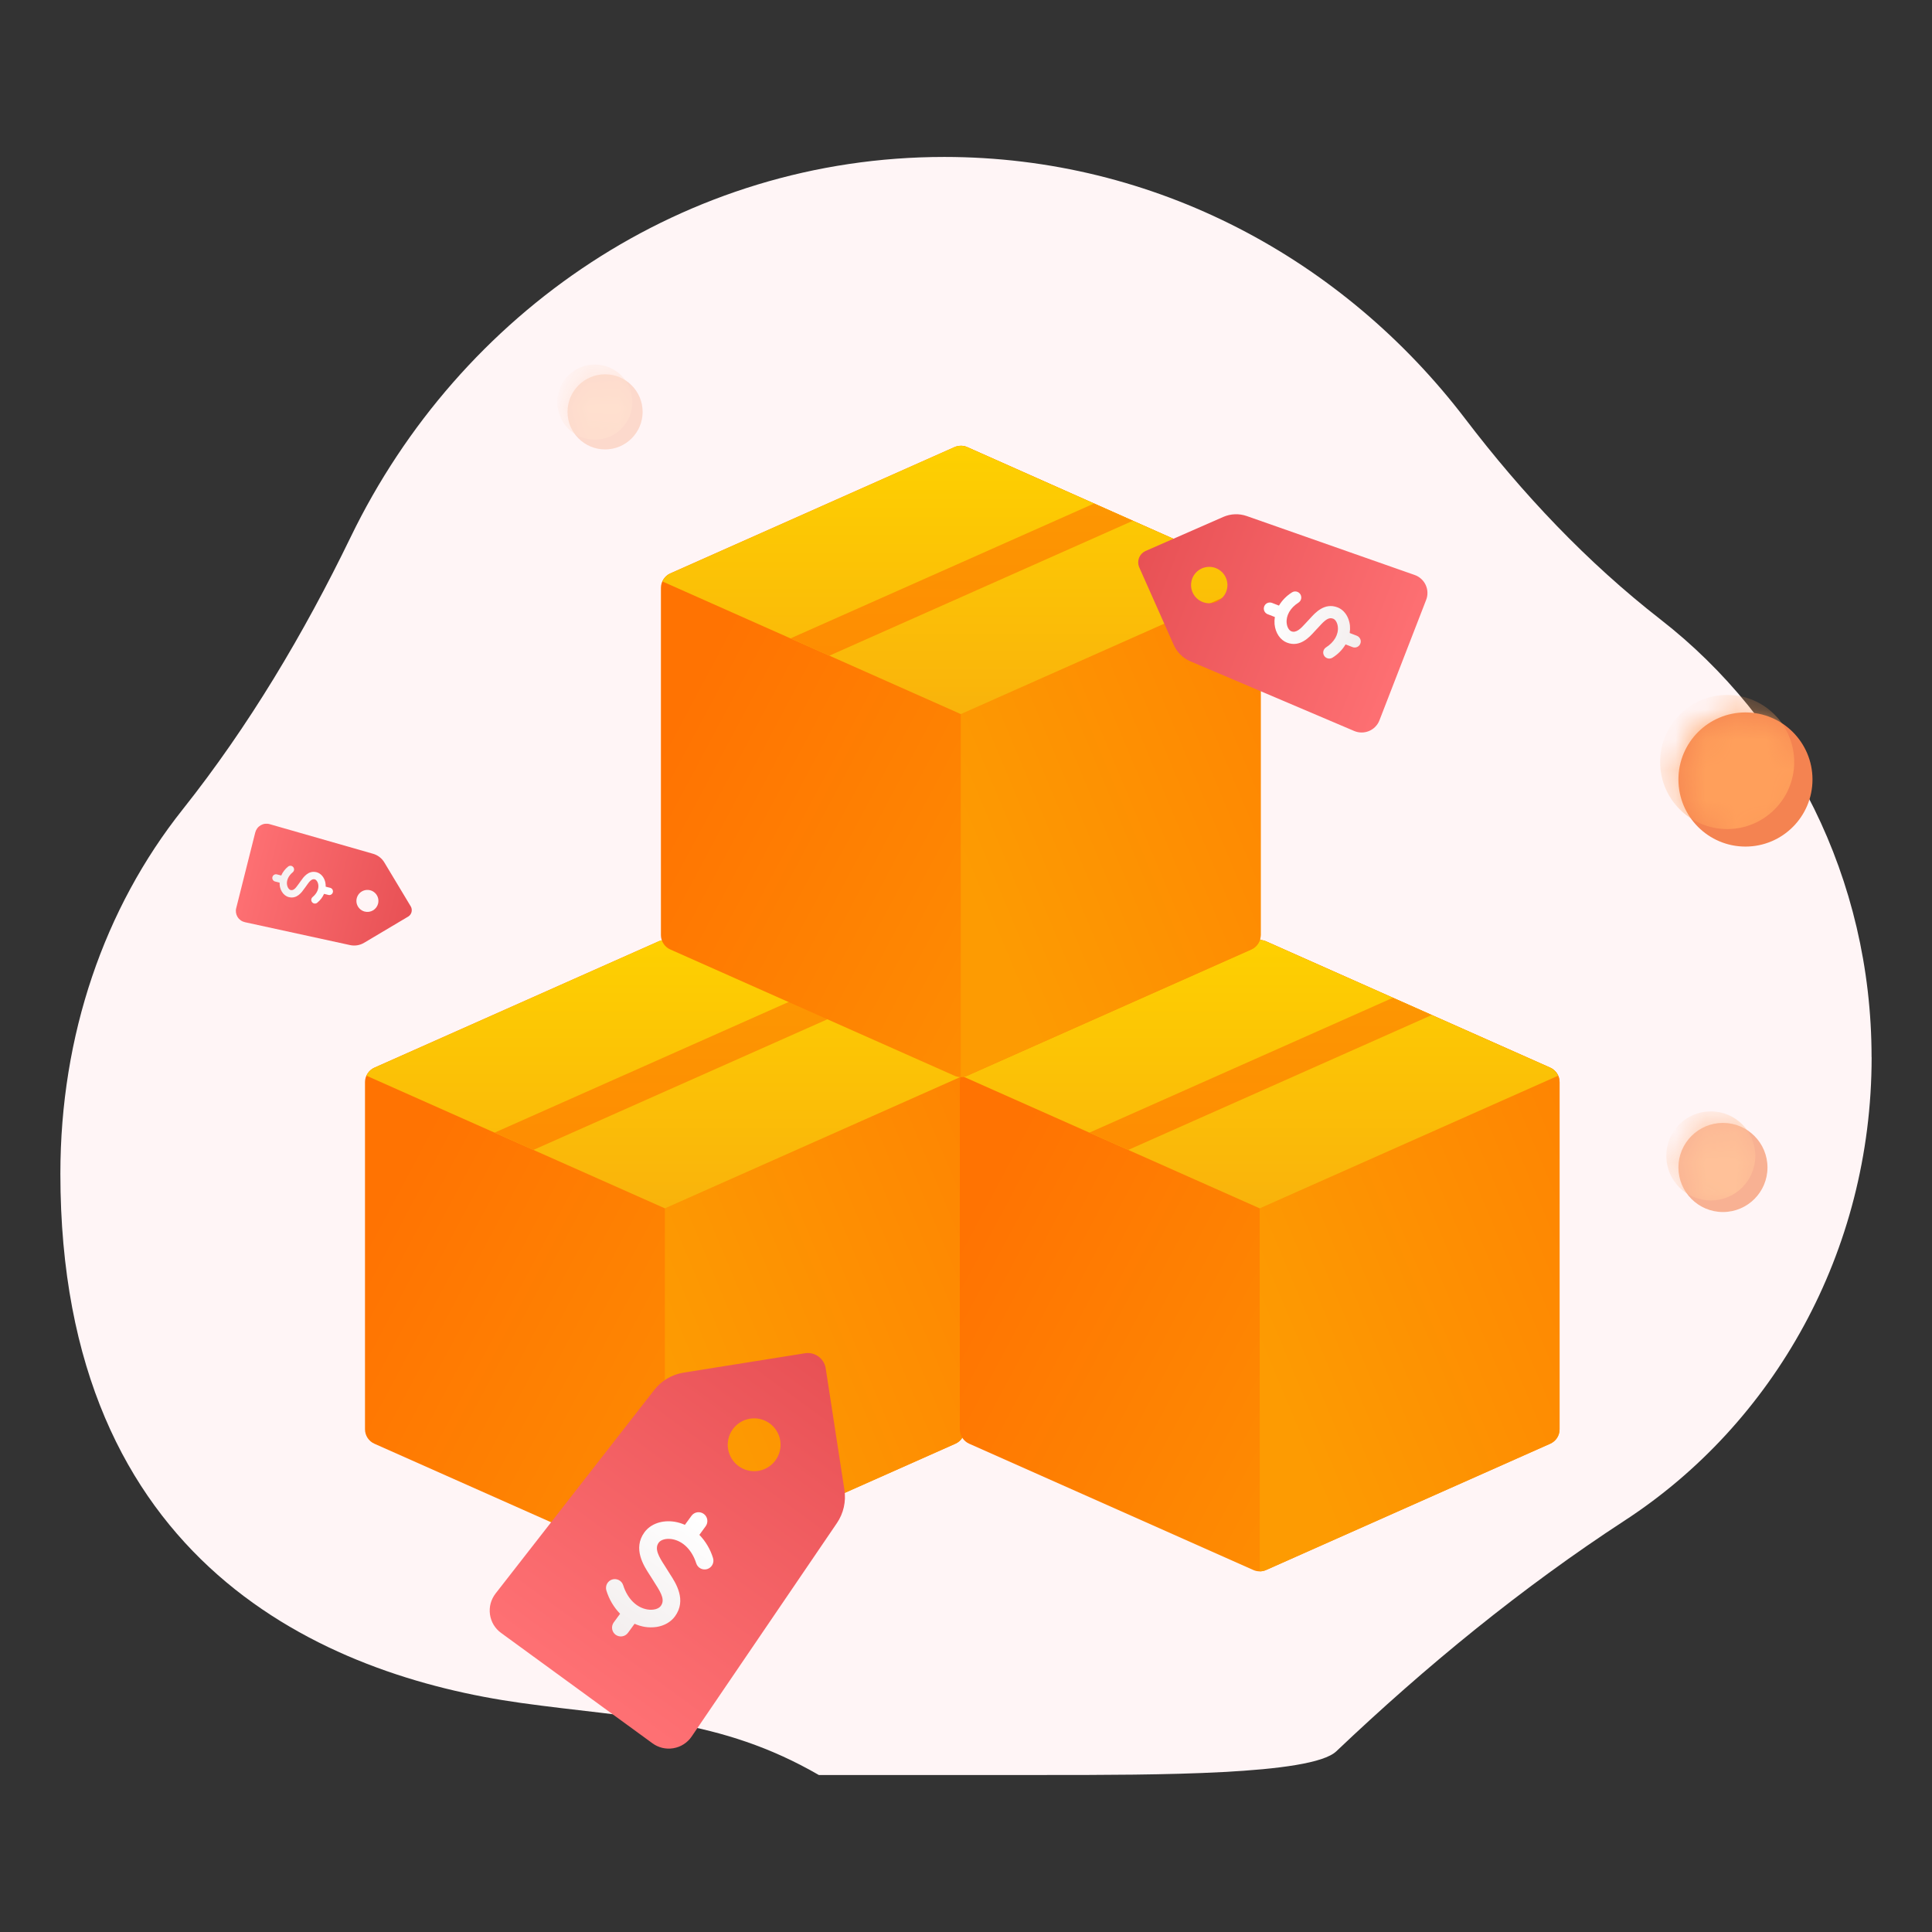 <svg width="64" height="64" viewBox="0 0 64 64" fill="none" xmlns="http://www.w3.org/2000/svg">
<rect x="0" y="0" width="64" height="64" fill="#333333" stroke="none"/>
<path d="M62 35.023C62 41.489 58.737 47.162 53.827 50.365C50.412 52.592 47.241 55.189 44.266 58.015C43.441 58.799 38.304 58.799 34.625 58.799C32.131 58.799 27.125 58.799 27.125 58.799C23.848 56.905 20.965 56.931 17.25 56.411C10.819 55.511 2 51.847 2 38.879C2 34.294 3.452 30.085 6.048 26.818C8.244 24.053 10.063 20.994 11.615 17.794C15.232 10.324 22.678 5.199 31.28 5.199C38.276 5.199 44.508 8.589 48.537 13.873C50.429 16.355 52.573 18.627 55.014 20.526C59.254 23.828 61.998 29.093 61.998 35.021L62 35.023Z" fill="#FFF5F6"/>
<path d="M57.821 28.044C59.047 28.044 60.041 27.049 60.041 25.822C60.041 24.595 59.047 23.6 57.821 23.6C56.594 23.6 55.6 24.595 55.6 25.822C55.6 27.049 56.594 28.044 57.821 28.044Z" fill="#F48351"/>
<mask id="mask0_3115_386578" style="mask-type:luminance" maskUnits="userSpaceOnUse" x="55" y="23" width="6" height="6">
<path d="M57.821 28.045C59.047 28.045 60.041 27.05 60.041 25.823C60.041 24.596 59.047 23.601 57.821 23.601C56.594 23.601 55.6 24.596 55.6 25.823C55.6 27.05 56.594 28.045 57.821 28.045Z" fill="white"/>
</mask>
<g mask="url(#mask0_3115_386578)">
<path d="M57.215 27.464C58.441 27.464 59.435 26.47 59.435 25.243C59.435 24.015 58.441 23.021 57.215 23.021C55.989 23.021 54.994 24.015 54.994 25.243C54.994 26.47 55.989 27.464 57.215 27.464Z" fill="#FF9F5B"/>
</g>
<path d="M31.648 35.368L22.238 31.185C22.171 31.155 22.098 31.14 22.025 31.14C21.952 31.14 21.88 31.155 21.813 31.185L12.402 35.368C12.309 35.409 12.231 35.476 12.176 35.56C12.121 35.645 12.091 35.744 12.091 35.845V47.348C12.091 47.449 12.121 47.548 12.176 47.633C12.231 47.717 12.309 47.784 12.402 47.825L21.813 52.008C21.88 52.038 21.952 52.053 22.025 52.053C22.098 52.053 22.171 52.038 22.238 52.008L31.648 47.825C31.741 47.784 31.819 47.717 31.874 47.633C31.93 47.548 31.959 47.449 31.959 47.348V35.845C31.959 35.744 31.93 35.645 31.874 35.56C31.819 35.476 31.741 35.409 31.648 35.368Z" fill="url(#paint0_linear_3115_386578)"/>
<path d="M22.238 52.008L31.648 47.825C31.741 47.784 31.819 47.717 31.874 47.633C31.93 47.548 31.959 47.449 31.959 47.348V35.845C31.959 35.744 31.93 35.645 31.874 35.56C31.819 35.476 31.741 35.409 31.648 35.368L22.238 31.185C22.171 31.155 22.098 31.14 22.025 31.14V52.053C22.098 52.053 22.171 52.038 22.238 52.008Z" fill="url(#paint1_linear_3115_386578)"/>
<path d="M22.025 40.028L31.909 35.635C31.858 35.517 31.766 35.421 31.648 35.368L22.238 31.185C22.171 31.155 22.098 31.14 22.025 31.14C21.952 31.14 21.88 31.155 21.813 31.185L12.402 35.368C12.285 35.421 12.192 35.517 12.141 35.635L22.025 40.028Z" fill="url(#paint2_linear_3115_386578)"/>
<path d="M17.669 38.093L27.724 33.625L26.437 33.053L16.382 37.521L17.669 38.093Z" fill="url(#paint3_linear_3115_386578)"/>
<path d="M51.353 35.368L41.942 31.185C41.875 31.155 41.803 31.14 41.729 31.14C41.656 31.14 41.584 31.155 41.517 31.185L32.106 35.368C32.014 35.409 31.935 35.476 31.88 35.56C31.825 35.645 31.796 35.744 31.796 35.845V47.348C31.796 47.449 31.825 47.548 31.88 47.633C31.935 47.717 32.014 47.784 32.106 47.825L41.517 52.008C41.584 52.038 41.656 52.053 41.729 52.053C41.803 52.053 41.875 52.038 41.942 52.008L51.353 47.825C51.445 47.784 51.523 47.717 51.579 47.633C51.634 47.548 51.663 47.449 51.663 47.348V35.845C51.663 35.744 51.634 35.645 51.579 35.56C51.523 35.476 51.445 35.409 51.353 35.368Z" fill="url(#paint4_linear_3115_386578)"/>
<path d="M41.942 52.008L51.353 47.825C51.445 47.784 51.523 47.717 51.579 47.633C51.634 47.548 51.663 47.449 51.663 47.348V35.845C51.663 35.744 51.634 35.645 51.579 35.56C51.523 35.476 51.445 35.409 51.353 35.368L41.942 31.185C41.875 31.155 41.802 31.14 41.729 31.14V52.053C41.802 52.053 41.875 52.038 41.942 52.008Z" fill="url(#paint5_linear_3115_386578)"/>
<path d="M41.729 40.028L51.613 35.635C51.563 35.517 51.47 35.421 51.353 35.368L41.942 31.185C41.875 31.155 41.803 31.14 41.729 31.14C41.656 31.14 41.584 31.155 41.517 31.185L32.106 35.368C31.989 35.421 31.896 35.517 31.846 35.635L41.729 40.028Z" fill="url(#paint6_linear_3115_386578)"/>
<path d="M37.374 38.093L47.428 33.625L46.141 33.053L36.086 37.521L37.374 38.093Z" fill="url(#paint7_linear_3115_386578)"/>
<path d="M41.452 18.995L32.041 14.812C31.974 14.782 31.901 14.767 31.828 14.767C31.755 14.767 31.683 14.782 31.616 14.812L22.205 18.995C22.112 19.036 22.034 19.103 21.979 19.188C21.924 19.272 21.894 19.371 21.894 19.473V30.975C21.894 31.076 21.924 31.175 21.979 31.26C22.034 31.345 22.112 31.412 22.205 31.453L31.616 35.635C31.683 35.665 31.755 35.68 31.828 35.68C31.901 35.68 31.974 35.665 32.041 35.635L41.452 31.453C41.544 31.412 41.622 31.345 41.678 31.26C41.733 31.175 41.762 31.076 41.762 30.975V19.473C41.762 19.371 41.733 19.272 41.678 19.188C41.622 19.103 41.544 19.036 41.452 18.995Z" fill="url(#paint8_linear_3115_386578)"/>
<path d="M32.04 35.635L41.451 31.453C41.544 31.412 41.622 31.345 41.677 31.26C41.733 31.175 41.762 31.076 41.762 30.975V19.473C41.762 19.371 41.733 19.273 41.677 19.188C41.622 19.103 41.544 19.036 41.451 18.995L32.04 14.812C31.974 14.783 31.901 14.767 31.828 14.767V35.68C31.901 35.68 31.974 35.665 32.04 35.635Z" fill="url(#paint9_linear_3115_386578)"/>
<path d="M31.828 23.655L41.712 19.262C41.661 19.144 41.569 19.048 41.452 18.995L32.041 14.812C31.974 14.782 31.901 14.767 31.828 14.767C31.755 14.767 31.683 14.782 31.616 14.812L22.205 18.995C22.088 19.048 21.995 19.144 21.944 19.262L31.828 23.655Z" fill="url(#paint10_linear_3115_386578)"/>
<path d="M27.472 21.721L37.527 17.252L36.24 16.68L26.185 21.148L27.472 21.721Z" fill="url(#paint11_linear_3115_386578)"/>
<g opacity="0.25">
<path d="M20.044 14.888C20.731 14.888 21.288 14.331 21.288 13.644C21.288 12.956 20.731 12.399 20.044 12.399C19.357 12.399 18.8 12.956 18.8 13.644C18.8 14.331 19.357 14.888 20.044 14.888Z" fill="#F48351"/>
<mask id="mask1_3115_386578" style="mask-type:luminance" maskUnits="userSpaceOnUse" x="18" y="12" width="4" height="3">
<path d="M20.044 14.888C20.731 14.888 21.288 14.331 21.288 13.644C21.288 12.956 20.731 12.399 20.044 12.399C19.357 12.399 18.8 12.956 18.8 13.644C18.8 14.331 19.357 14.888 20.044 14.888Z" fill="white"/>
</mask>
<g mask="url(#mask1_3115_386578)">
<path d="M19.705 14.565C20.392 14.565 20.949 14.008 20.949 13.32C20.949 12.633 20.392 12.076 19.705 12.076C19.018 12.076 18.461 12.633 18.461 13.32C18.461 14.008 19.018 14.565 19.705 14.565Z" fill="#FF9F5B"/>
</g>
</g>
<g opacity="0.6">
<path d="M57.075 40.15C57.89 40.15 58.55 39.489 58.55 38.674C58.55 37.859 57.89 37.198 57.075 37.198C56.261 37.198 55.6 37.859 55.6 38.674C55.6 39.489 56.261 40.15 57.075 40.15Z" fill="#F48351"/>
<mask id="mask2_3115_386578" style="mask-type:luminance" maskUnits="userSpaceOnUse" x="55" y="37" width="4" height="4">
<path d="M57.075 40.149C57.89 40.149 58.551 39.488 58.551 38.673C58.551 37.858 57.89 37.197 57.075 37.197C56.261 37.197 55.6 37.858 55.6 38.673C55.6 39.488 56.261 40.149 57.075 40.149Z" fill="white"/>
</mask>
<g mask="url(#mask2_3115_386578)">
<path d="M56.673 39.767C57.488 39.767 58.148 39.106 58.148 38.291C58.148 37.475 57.488 36.815 56.673 36.815C55.858 36.815 55.198 37.475 55.198 38.291C55.198 39.106 55.858 39.767 56.673 39.767Z" fill="#FF9F5B"/>
</g>
</g>
<g clip-path="url(#clip0_3115_386578)">
<path d="M37.733 18.782C37.734 18.785 37.735 18.787 37.737 18.79L38.88 21.361C38.989 21.607 39.187 21.803 39.435 21.908L44.86 24.215C44.938 24.248 45.022 24.265 45.106 24.265C45.191 24.265 45.275 24.248 45.353 24.215C45.431 24.182 45.502 24.134 45.56 24.073C45.62 24.012 45.666 23.94 45.696 23.861L47.243 19.872C47.273 19.795 47.288 19.712 47.286 19.629C47.284 19.546 47.266 19.465 47.232 19.389C47.231 19.386 47.229 19.383 47.228 19.379C47.193 19.302 47.142 19.233 47.079 19.176C47.017 19.119 46.943 19.075 46.863 19.047L41.301 17.095C41.047 17.006 40.769 17.016 40.522 17.124L37.937 18.257C37.843 18.303 37.77 18.382 37.732 18.48C37.694 18.577 37.695 18.685 37.733 18.782ZM40.276 18.819C40.387 18.862 40.483 18.937 40.551 19.034C40.62 19.132 40.658 19.248 40.661 19.367C40.663 19.486 40.631 19.604 40.567 19.704C40.503 19.805 40.41 19.885 40.301 19.933C40.192 19.981 40.071 19.996 39.953 19.975C39.836 19.954 39.727 19.9 39.641 19.817C39.555 19.735 39.495 19.629 39.469 19.512C39.443 19.396 39.452 19.274 39.495 19.163C39.553 19.014 39.668 18.894 39.814 18.829C39.96 18.765 40.127 18.761 40.276 18.819L40.276 18.819Z" fill="url(#paint12_linear_3115_386578)"/>
<path d="M42.367 20.061L42.138 19.972C42.088 19.953 42.033 19.954 41.984 19.976C41.936 19.997 41.898 20.037 41.879 20.087C41.86 20.136 41.861 20.191 41.882 20.24C41.903 20.289 41.943 20.327 41.992 20.346L42.231 20.439C42.218 20.519 42.215 20.599 42.222 20.68C42.251 20.968 42.408 21.201 42.633 21.288C43.063 21.455 43.377 21.106 43.545 20.919C43.57 20.891 43.593 20.866 43.613 20.846C43.641 20.818 43.671 20.785 43.703 20.75C43.899 20.532 44.018 20.439 44.163 20.495C44.243 20.526 44.305 20.636 44.318 20.768C44.343 21.02 44.197 21.274 43.926 21.446C43.904 21.46 43.885 21.478 43.87 21.5C43.854 21.522 43.844 21.546 43.838 21.572C43.832 21.598 43.832 21.624 43.836 21.65C43.841 21.676 43.85 21.701 43.865 21.723C43.879 21.746 43.897 21.765 43.919 21.78C43.941 21.795 43.965 21.806 43.991 21.812C44.017 21.817 44.043 21.818 44.069 21.813C44.095 21.809 44.12 21.799 44.142 21.785C44.319 21.675 44.467 21.525 44.574 21.347L44.803 21.436C44.853 21.456 44.908 21.454 44.957 21.433C45.006 21.411 45.044 21.371 45.063 21.322C45.083 21.272 45.082 21.216 45.06 21.168C45.038 21.119 44.998 21.081 44.949 21.061L44.71 20.969C44.723 20.889 44.726 20.808 44.719 20.728C44.71 20.637 44.687 20.548 44.651 20.465C44.579 20.302 44.459 20.178 44.308 20.12C43.88 19.954 43.57 20.296 43.404 20.48C43.377 20.51 43.352 20.538 43.328 20.562C43.304 20.586 43.276 20.616 43.246 20.65C43.084 20.83 42.937 20.974 42.778 20.913C42.698 20.882 42.636 20.772 42.623 20.64C42.598 20.388 42.744 20.134 43.015 19.962C43.059 19.933 43.091 19.888 43.102 19.836C43.113 19.784 43.103 19.73 43.075 19.685C43.047 19.641 43.002 19.609 42.95 19.597C42.898 19.585 42.844 19.595 42.799 19.623C42.623 19.733 42.474 19.883 42.367 20.061Z" fill="url(#paint13_linear_3115_386578)"/>
</g>
<g clip-path="url(#clip1_3115_386578)">
<path d="M26.689 44.825C26.685 44.826 26.681 44.826 26.676 44.827L22.645 45.47C22.26 45.531 21.912 45.736 21.673 46.044L16.415 52.789C16.34 52.886 16.285 52.997 16.253 53.115C16.221 53.234 16.214 53.358 16.231 53.48C16.248 53.601 16.289 53.718 16.352 53.824C16.416 53.929 16.499 54.02 16.599 54.093L21.614 57.749C21.711 57.82 21.821 57.871 21.938 57.9C22.055 57.928 22.177 57.933 22.295 57.914C22.3 57.913 22.305 57.912 22.31 57.911C22.432 57.891 22.547 57.846 22.651 57.779C22.754 57.713 22.843 57.626 22.912 57.524L27.723 50.455C27.943 50.132 28.032 49.738 27.972 49.353L27.349 45.306C27.32 45.157 27.236 45.025 27.113 44.936C26.991 44.847 26.84 44.807 26.689 44.825ZM25.689 48.375C25.587 48.515 25.446 48.622 25.284 48.681C25.122 48.741 24.945 48.751 24.777 48.71C24.608 48.67 24.456 48.58 24.339 48.453C24.222 48.325 24.145 48.166 24.118 47.995C24.091 47.824 24.116 47.649 24.188 47.492C24.261 47.335 24.379 47.203 24.526 47.113C24.674 47.023 24.845 46.978 25.018 46.986C25.191 46.992 25.358 47.051 25.498 47.153C25.685 47.289 25.811 47.495 25.847 47.724C25.883 47.953 25.826 48.188 25.689 48.375L25.689 48.375Z" fill="url(#paint14_linear_3115_386578)"/>
<path d="M23.168 50.844L23.378 50.556C23.423 50.493 23.441 50.416 23.429 50.34C23.417 50.263 23.375 50.195 23.313 50.15C23.251 50.105 23.173 50.086 23.097 50.097C23.021 50.109 22.952 50.15 22.907 50.212L22.688 50.512C22.581 50.465 22.469 50.431 22.354 50.411C21.939 50.343 21.554 50.477 21.348 50.759C20.954 51.3 21.325 51.87 21.525 52.176C21.554 52.221 21.581 52.261 21.602 52.297C21.631 52.347 21.666 52.401 21.703 52.459C21.935 52.816 22.021 53.017 21.889 53.2C21.815 53.3 21.638 53.347 21.448 53.316C21.085 53.257 20.785 52.957 20.644 52.513C20.633 52.477 20.614 52.443 20.589 52.413C20.565 52.384 20.535 52.36 20.5 52.342C20.466 52.325 20.429 52.314 20.391 52.311C20.353 52.307 20.315 52.312 20.278 52.323C20.242 52.335 20.208 52.353 20.178 52.378C20.149 52.403 20.125 52.433 20.107 52.467C20.09 52.501 20.079 52.538 20.076 52.576C20.072 52.614 20.076 52.653 20.088 52.69C20.176 52.978 20.331 53.241 20.541 53.458L20.33 53.746C20.285 53.809 20.266 53.887 20.278 53.963C20.29 54.04 20.332 54.108 20.394 54.154C20.457 54.199 20.535 54.218 20.611 54.206C20.688 54.194 20.756 54.152 20.802 54.09L21.021 53.79C21.127 53.837 21.239 53.871 21.354 53.892C21.485 53.913 21.619 53.914 21.75 53.895C22.004 53.855 22.222 53.732 22.36 53.543C22.753 53.004 22.388 52.443 22.193 52.142C22.161 52.092 22.131 52.047 22.107 52.005C22.081 51.961 22.049 51.912 22.014 51.857C21.821 51.562 21.674 51.302 21.82 51.103C21.893 51.002 22.07 50.955 22.26 50.986C22.623 51.046 22.924 51.346 23.064 51.789C23.088 51.862 23.14 51.923 23.208 51.958C23.276 51.993 23.356 52 23.429 51.977C23.503 51.953 23.564 51.902 23.6 51.834C23.635 51.766 23.643 51.686 23.62 51.613C23.532 51.324 23.377 51.061 23.168 50.844Z" fill="url(#paint15_linear_3115_386578)"/>
</g>
<g clip-path="url(#clip2_3115_386578)">
<path d="M13.61 30.031C13.609 30.029 13.608 30.028 13.607 30.026L12.731 28.568C12.647 28.429 12.514 28.326 12.357 28.282L8.932 27.301C8.883 27.287 8.831 27.283 8.78 27.289C8.729 27.295 8.68 27.312 8.636 27.337C8.592 27.363 8.553 27.397 8.522 27.438C8.491 27.479 8.469 27.525 8.456 27.575L7.825 30.083C7.812 30.131 7.81 30.182 7.817 30.231C7.824 30.281 7.841 30.329 7.867 30.372C7.868 30.373 7.869 30.375 7.871 30.377C7.897 30.421 7.933 30.458 7.975 30.488C8.016 30.517 8.064 30.538 8.114 30.549L11.595 31.307C11.754 31.342 11.92 31.315 12.06 31.232L13.527 30.36C13.58 30.326 13.618 30.273 13.633 30.212C13.648 30.151 13.64 30.086 13.61 30.031ZM12.082 30.197C12.012 30.18 11.949 30.142 11.901 30.088C11.852 30.035 11.821 29.968 11.81 29.897C11.8 29.825 11.811 29.753 11.842 29.687C11.873 29.622 11.922 29.568 11.984 29.531C12.046 29.494 12.117 29.476 12.19 29.48C12.261 29.483 12.331 29.508 12.389 29.551C12.447 29.594 12.49 29.653 12.515 29.721C12.539 29.789 12.542 29.863 12.525 29.933C12.501 30.026 12.441 30.107 12.358 30.157C12.275 30.206 12.176 30.221 12.082 30.197L12.082 30.197Z" fill="url(#paint16_linear_3115_386578)"/>
<path d="M10.735 29.61L10.88 29.646C10.911 29.654 10.944 29.649 10.971 29.632C10.999 29.616 11.018 29.589 11.026 29.558C11.034 29.527 11.029 29.494 11.013 29.466C10.997 29.439 10.97 29.419 10.939 29.41L10.789 29.373C10.79 29.324 10.786 29.275 10.776 29.228C10.738 29.057 10.626 28.929 10.485 28.893C10.214 28.825 10.052 29.058 9.965 29.182C9.952 29.201 9.94 29.217 9.93 29.231C9.915 29.25 9.9 29.272 9.883 29.296C9.781 29.44 9.717 29.505 9.626 29.483C9.576 29.47 9.53 29.409 9.512 29.33C9.479 29.181 9.548 29.018 9.697 28.895C9.71 28.884 9.72 28.872 9.727 28.858C9.735 28.844 9.739 28.828 9.741 28.812C9.742 28.797 9.741 28.781 9.736 28.765C9.731 28.75 9.724 28.736 9.714 28.724C9.703 28.711 9.691 28.701 9.677 28.694C9.663 28.686 9.647 28.681 9.631 28.68C9.616 28.678 9.6 28.68 9.584 28.685C9.569 28.689 9.555 28.697 9.543 28.707C9.445 28.786 9.367 28.887 9.316 29.002L9.172 28.965C9.141 28.957 9.108 28.962 9.08 28.979C9.052 28.995 9.032 29.022 9.024 29.054C9.016 29.085 9.021 29.118 9.038 29.146C9.054 29.173 9.081 29.193 9.112 29.201L9.263 29.239C9.261 29.288 9.265 29.336 9.275 29.384C9.287 29.438 9.308 29.489 9.336 29.537C9.391 29.629 9.472 29.694 9.567 29.718C9.836 29.786 9.996 29.558 10.082 29.435C10.096 29.415 10.109 29.396 10.122 29.381C10.134 29.364 10.149 29.344 10.164 29.322C10.248 29.201 10.326 29.104 10.425 29.129C10.476 29.142 10.521 29.203 10.539 29.281C10.573 29.431 10.504 29.593 10.354 29.717C10.33 29.738 10.314 29.767 10.311 29.799C10.308 29.831 10.318 29.863 10.339 29.887C10.359 29.912 10.388 29.928 10.42 29.931C10.452 29.934 10.484 29.925 10.509 29.904C10.607 29.825 10.684 29.724 10.735 29.61Z" fill="url(#paint17_linear_3115_386578)"/>
</g>
<defs>
<linearGradient id="paint0_linear_3115_386578" x1="38.378" y1="50.324" x2="14.053" y2="37.342" gradientUnits="userSpaceOnUse">
<stop offset="0.19" stop-color="#FD9B02"/>
<stop offset="1" stop-color="#FF7302"/>
</linearGradient>
<linearGradient id="paint1_linear_3115_386578" x1="20.821" y1="42.123" x2="41.869" y2="33.301" gradientUnits="userSpaceOnUse">
<stop stop-color="#FD9B02"/>
<stop offset="1" stop-color="#FF7302"/>
</linearGradient>
<linearGradient id="paint2_linear_3115_386578" x1="22.025" y1="30.678" x2="22.025" y2="47.888" gradientUnits="userSpaceOnUse">
<stop stop-color="#FED200"/>
<stop offset="1" stop-color="#F59815"/>
</linearGradient>
<linearGradient id="paint3_linear_3115_386578" x1="22.053" y1="30.521" x2="22.053" y2="51.98" gradientUnits="userSpaceOnUse">
<stop stop-color="#FD9B02"/>
<stop offset="1" stop-color="#FF7302"/>
</linearGradient>
<linearGradient id="paint4_linear_3115_386578" x1="58.083" y1="50.324" x2="33.757" y2="37.342" gradientUnits="userSpaceOnUse">
<stop offset="0.19" stop-color="#FD9B02"/>
<stop offset="1" stop-color="#FF7302"/>
</linearGradient>
<linearGradient id="paint5_linear_3115_386578" x1="40.525" y1="42.123" x2="61.574" y2="33.301" gradientUnits="userSpaceOnUse">
<stop stop-color="#FD9B02"/>
<stop offset="1" stop-color="#FF7302"/>
</linearGradient>
<linearGradient id="paint6_linear_3115_386578" x1="41.729" y1="30.678" x2="41.729" y2="47.888" gradientUnits="userSpaceOnUse">
<stop stop-color="#FED200"/>
<stop offset="1" stop-color="#F59815"/>
</linearGradient>
<linearGradient id="paint7_linear_3115_386578" x1="41.757" y1="30.521" x2="41.757" y2="51.98" gradientUnits="userSpaceOnUse">
<stop stop-color="#FD9B02"/>
<stop offset="1" stop-color="#FF7302"/>
</linearGradient>
<linearGradient id="paint8_linear_3115_386578" x1="48.181" y1="33.951" x2="23.856" y2="20.969" gradientUnits="userSpaceOnUse">
<stop offset="0.19" stop-color="#FD9B02"/>
<stop offset="1" stop-color="#FF7302"/>
</linearGradient>
<linearGradient id="paint9_linear_3115_386578" x1="30.624" y1="25.75" x2="51.672" y2="16.928" gradientUnits="userSpaceOnUse">
<stop stop-color="#FD9B02"/>
<stop offset="1" stop-color="#FF7302"/>
</linearGradient>
<linearGradient id="paint10_linear_3115_386578" x1="31.828" y1="14.305" x2="31.828" y2="31.515" gradientUnits="userSpaceOnUse">
<stop stop-color="#FED200"/>
<stop offset="1" stop-color="#F59815"/>
</linearGradient>
<linearGradient id="paint11_linear_3115_386578" x1="31.856" y1="14.149" x2="31.856" y2="35.607" gradientUnits="userSpaceOnUse">
<stop stop-color="#FD9B02"/>
<stop offset="1" stop-color="#FF7302"/>
</linearGradient>
<linearGradient id="paint12_linear_3115_386578" x1="37.765" y1="18.492" x2="46.3" y2="21.801" gradientUnits="userSpaceOnUse">
<stop stop-color="#E85155"/>
<stop offset="1" stop-color="#FD6F72"/>
</linearGradient>
<linearGradient id="paint13_linear_3115_386578" x1="41.994" y1="20.169" x2="45.258" y2="21.351" gradientUnits="userSpaceOnUse">
<stop stop-color="white"/>
<stop offset="1" stop-color="#F2EDED"/>
</linearGradient>
<linearGradient id="paint14_linear_3115_386578" x1="27.083" y1="44.978" x2="19.262" y2="55.707" gradientUnits="userSpaceOnUse">
<stop stop-color="#E85155"/>
<stop offset="1" stop-color="#FE7073"/>
</linearGradient>
<linearGradient id="paint15_linear_3115_386578" x1="23.155" y1="50.281" x2="20.28" y2="54.414" gradientUnits="userSpaceOnUse">
<stop stop-color="white"/>
<stop offset="1" stop-color="#F2EDED"/>
</linearGradient>
<linearGradient id="paint16_linear_3115_386578" x1="13.612" y1="30.206" x2="8.247" y2="28.856" gradientUnits="userSpaceOnUse">
<stop stop-color="#E85155"/>
<stop offset="1" stop-color="#FD6F72"/>
</linearGradient>
<linearGradient id="paint17_linear_3115_386578" x1="10.951" y1="29.517" x2="8.906" y2="29.05" gradientUnits="userSpaceOnUse">
<stop stop-color="white"/>
<stop offset="1" stop-color="#F2EDED"/>
</linearGradient>
<clipPath id="clip0_3115_386578">
<rect width="9.652" height="9.652" fill="white" transform="translate(40.408 26.837) rotate(-113.81)"/>
</clipPath>
<clipPath id="clip1_3115_386578">
<rect width="14" height="14" fill="white" transform="translate(14.4 45.567) rotate(-8.91)"/>
</clipPath>
<clipPath id="clip2_3115_386578">
<rect width="5.833" height="5.833" fill="white" transform="translate(11.407 25.399) rotate(59.135)"/>
</clipPath>
</defs>
</svg>
